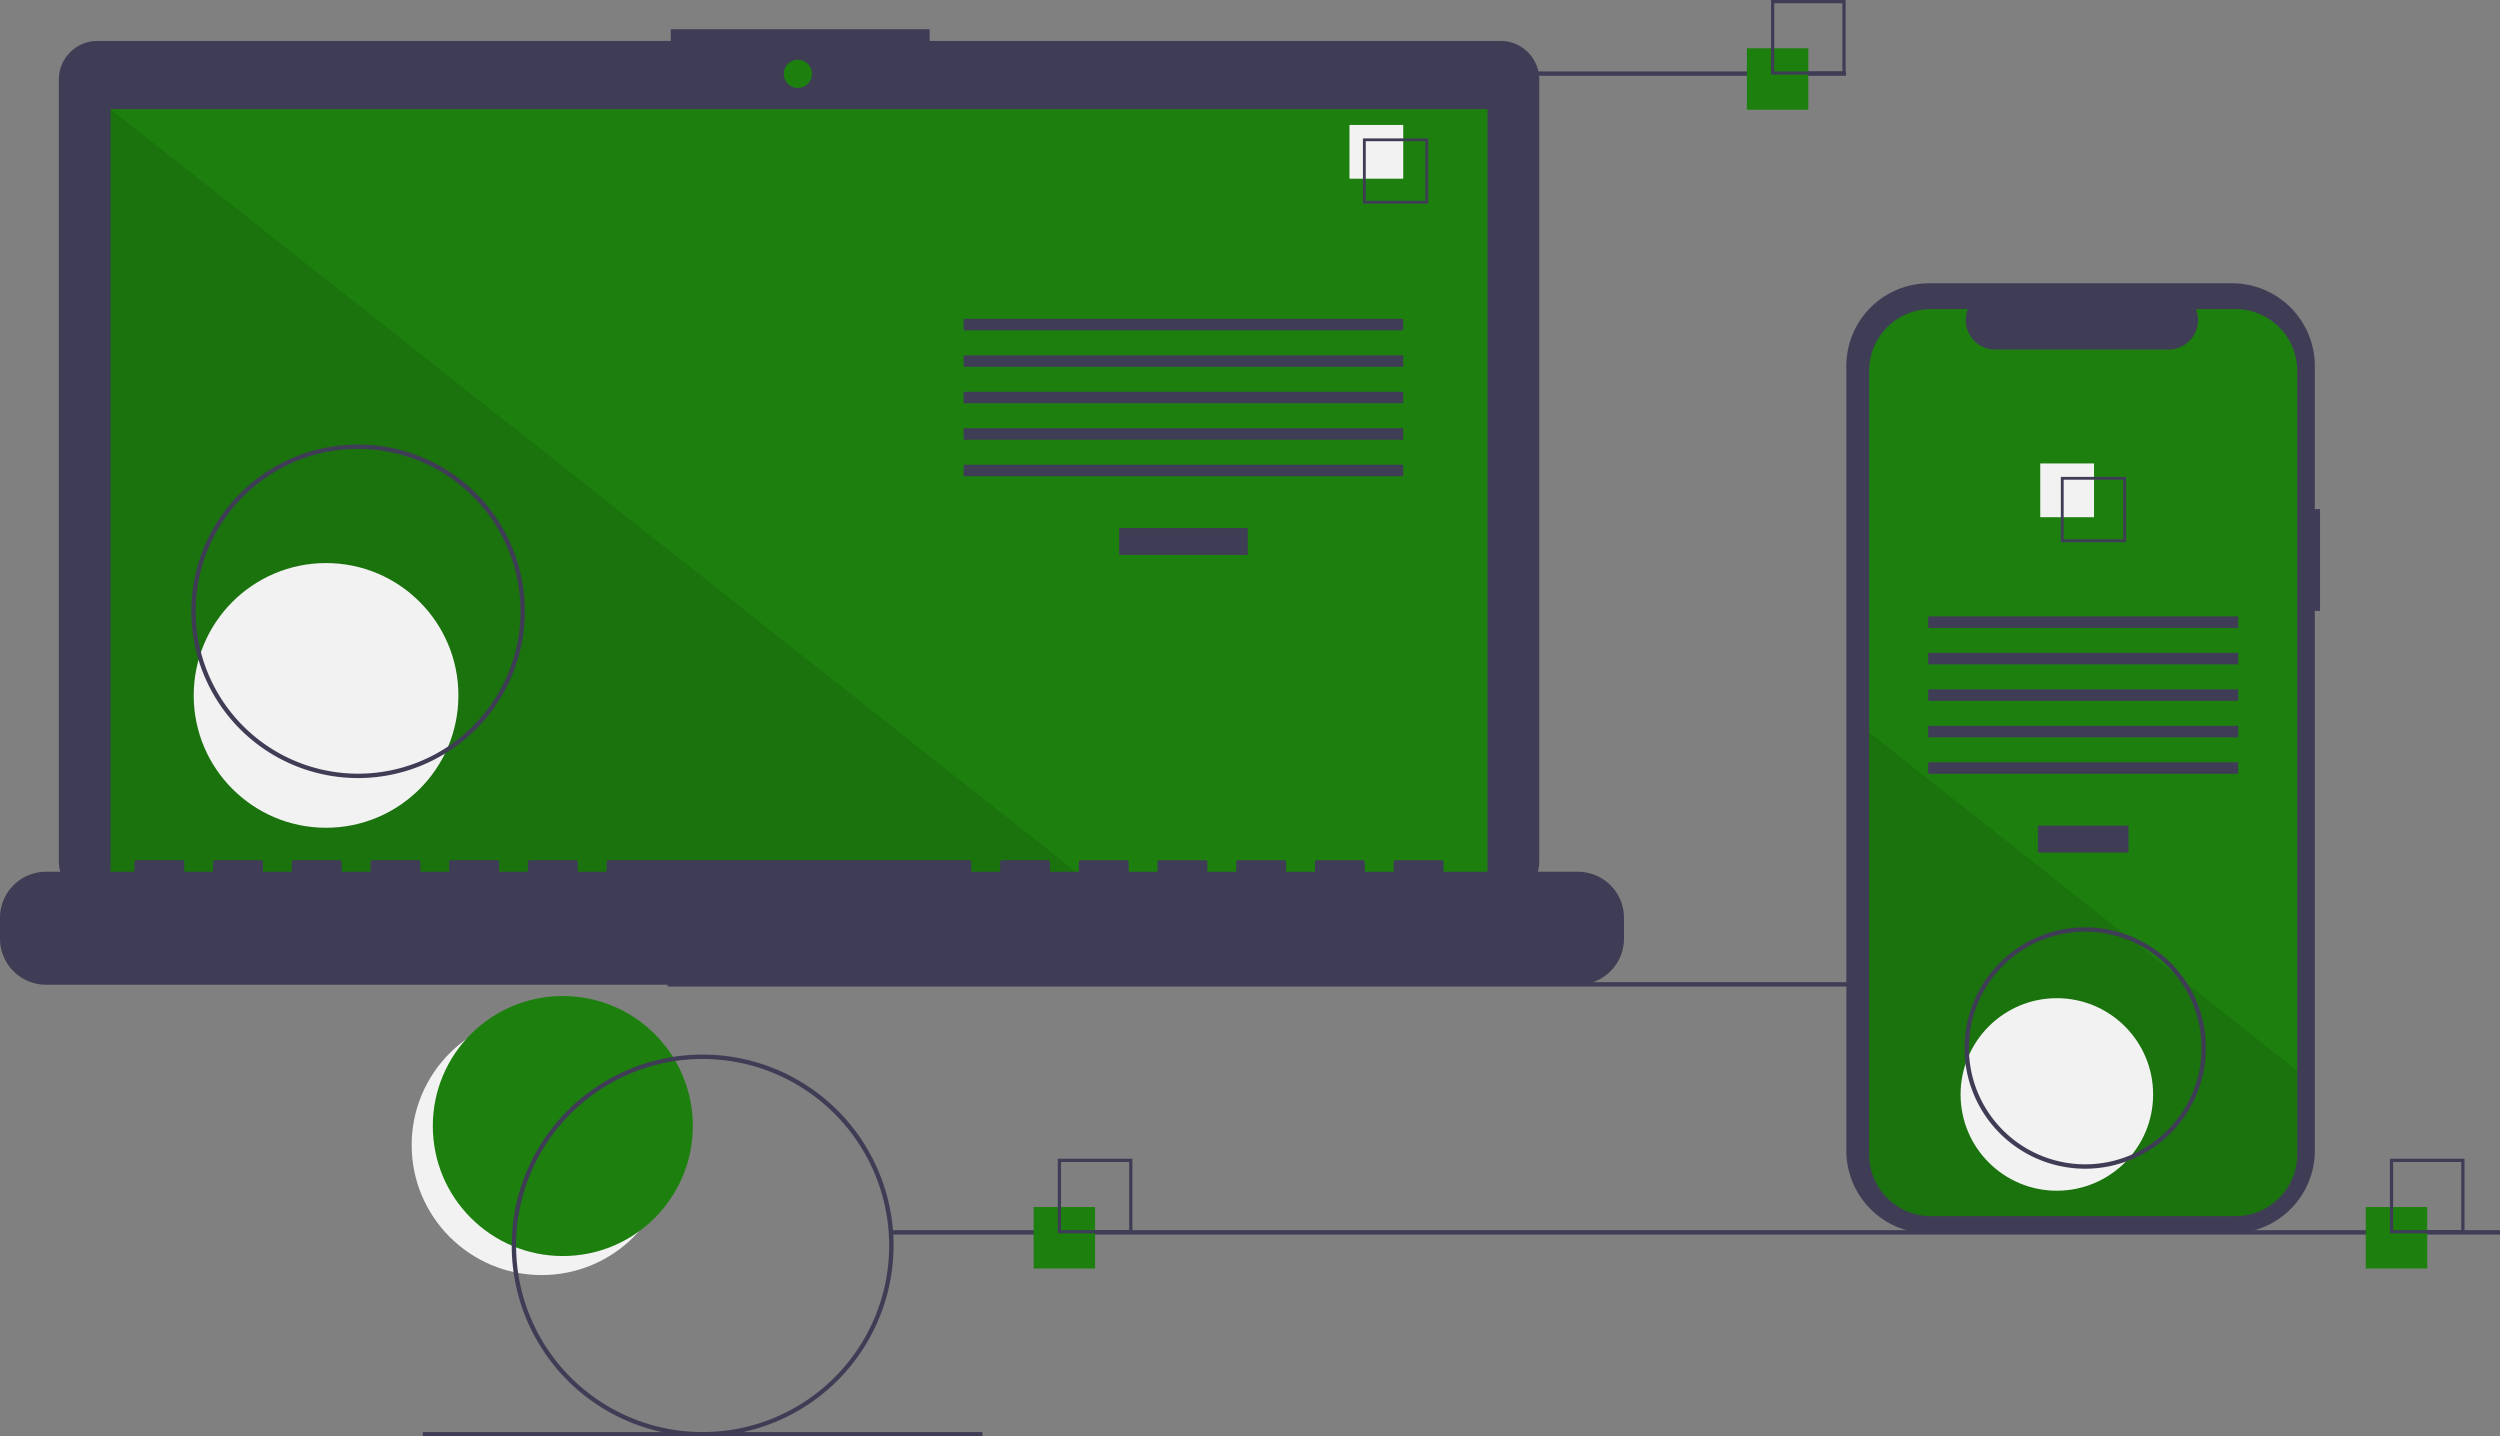 <svg id="b6117b06-2b45-45bc-b789-4a82ab6612dd" data-name="Layer 1" xmlns="http://www.w3.org/2000/svg" width="1139.171" height="654.543"
  viewBox="0 0 1139.171 654.543">
  <rect x="0" y="0" width="1139.171" height="654.543" fill="#808080" stroke="none"/>
  <title>progressive_app</title>
  <circle cx="246.827" cy="521.765" r="59.243" fill="#f2f2f2"/>
  <circle cx="256.46" cy="513.095" r="59.243" fill="#1D800E"/>
  <rect x="304.171" y="447.543" width="733" height="2" fill="#3f3d56"/>
  <path
    d="M714.207,141.381H454.038v-5.362h-117.971v5.362H74.825a17.599,17.599,0,0,0-17.599,17.599V515.231a17.599,17.599,0,0,0,17.599,17.599H714.207a17.599,17.599,0,0,0,17.599-17.599V158.979A17.599,17.599,0,0,0,714.207,141.381Z"
    transform="translate(-30.415 -122.728)" fill="#3f3d56"/>
  <rect x="50.406" y="49.754" width="627.391" height="353.913" fill="#1D800E"/>
  <circle cx="363.565" cy="33.667" r="6.435" fill="#1D800E"/>
  <polygon points="498.374 403.667 50.406 403.667 50.406 49.754 498.374 403.667" opacity="0.1"/>
  <circle cx="148.574" cy="316.876" r="60.307" fill="#f2f2f2"/>
  <rect x="509.953" y="240.622" width="58.605" height="12.246" fill="#3f3d56"/>
  <rect x="439.102" y="145.279" width="200.307" height="5.248" fill="#3f3d56"/>
  <rect x="439.102" y="161.898" width="200.307" height="5.248" fill="#3f3d56"/>
  <rect x="439.102" y="178.518" width="200.307" height="5.248" fill="#3f3d56"/>
  <rect x="439.102" y="195.137" width="200.307" height="5.248" fill="#3f3d56"/>
  <rect x="439.102" y="211.756" width="200.307" height="5.248" fill="#3f3d56"/>
  <rect x="614.917" y="56.934" width="24.492" height="24.492" fill="#f2f2f2"/>
  <path d="M681.195,215.525h-29.74v-29.74h29.74Zm-28.447-1.293h27.154V187.078H652.748Z" transform="translate(-30.415 -122.728)"
    fill="#3f3d56"/>
  <path
    d="M749.422,519.96H688.192v-4.412a.875.875,0,0,0-.875-.875h-20.993a.875.875,0,0,0-.875.875v4.412H652.329v-4.412a.875.875,0,0,0-.875-.875H630.462a.875.875,0,0,0-.875.875v4.412H616.467v-4.412a.875.875,0,0,0-.875-.875H594.599a.875.875,0,0,0-.875.875v4.412H580.604v-4.412a.875.875,0,0,0-.875-.875H558.736a.875.875,0,0,0-.875.875v4.412H544.741v-4.412a.875.875,0,0,0-.875-.875H522.873a.875.875,0,0,0-.875.875v4.412H508.878v-4.412a.875.875,0,0,0-.875-.875h-20.993a.875.875,0,0,0-.875.875v4.412H473.015v-4.412a.875.875,0,0,0-.875-.875H307.696a.875.875,0,0,0-.875.875v4.412H293.701v-4.412a.875.875,0,0,0-.875-.875H271.833a.875.875,0,0,0-.875.875v4.412H257.838v-4.412a.875.875,0,0,0-.875-.875h-20.993a.875.875,0,0,0-.875.875v4.412H221.975v-4.412a.875.875,0,0,0-.875-.875H200.107a.875.875,0,0,0-.875.875v4.412H186.112v-4.412a.875.875,0,0,0-.875-.875H164.244a.875.875,0,0,0-.875.875v4.412H150.249v-4.412a.875.875,0,0,0-.875-.875H128.381a.875.875,0,0,0-.875.875v4.412H114.386v-4.412a.875.875,0,0,0-.875-.875H92.519a.875.875,0,0,0-.875.875v4.412H51.407a20.993,20.993,0,0,0-20.993,20.993v9.492A20.993,20.993,0,0,0,51.407,571.438H749.422a20.993,20.993,0,0,0,20.993-20.993v-9.492A20.993,20.993,0,0,0,749.422,519.96Z"
    transform="translate(-30.415 -122.728)" fill="#3f3d56"/>
  <path
    d="M193.586,477.272a76,76,0,1,1,76-76A76.086,76.086,0,0,1,193.586,477.272Zm0-150a74,74,0,1,0,74,74A74.084,74.084,0,0,0,193.586,327.272Z"
    transform="translate(-30.415 -122.728)" fill="#3f3d56"/>
  <rect x="586.171" y="32.543" width="255" height="2" fill="#3f3d56"/>
  <rect x="406.171" y="560.543" width="733" height="2" fill="#3f3d56"/>
  <rect x="192.672" y="652.543" width="255" height="2" fill="#3f3d56"/>
  <rect x="471" y="550" width="28" height="28" fill="#1D800E"/>
  <path d="M546.415,684.728h-34v-34h34Zm-32.522-1.478H544.936V652.207H513.893Z" transform="translate(-30.415 -122.728)"
    fill="#3f3d56"/>
  <rect x="796" y="22" width="28" height="28" fill="#1D800E"/>
  <path d="M871.415,156.728h-34v-34h34Zm-32.522-1.478H869.936V124.207H838.893Z" transform="translate(-30.415 -122.728)"
    fill="#3f3d56"/>
  <rect x="1078" y="550" width="28" height="28" fill="#1D800E"/>
  <path d="M1153.415,684.728h-34v-34h34Zm-32.522-1.478h31.043V652.207h-31.043Z" transform="translate(-30.415 -122.728)"
    fill="#3f3d56"/>
  <path
    d="M1087.586,354.687h-2.379V289.525a37.714,37.714,0,0,0-37.714-37.714H909.44A37.714,37.714,0,0,0,871.726,289.525V647.006A37.714,37.714,0,0,0,909.44,684.72h138.053a37.714,37.714,0,0,0,37.714-37.714V401.07h2.379Z"
    transform="translate(-30.415 -122.728)" fill="#3f3d56"/>
  <path
    d="M1077.176,291.742v356.96a28.165,28.165,0,0,1-28.16,28.17H910.296a28.165,28.165,0,0,1-28.16-28.17v-356.96a28.163,28.163,0,0,1,28.16-28.16h16.83a13.379,13.379,0,0,0,12.39,18.43h79.09a13.379,13.379,0,0,0,12.39-18.43h18.02A28.163,28.163,0,0,1,1077.176,291.742Z"
    transform="translate(-30.415 -122.728)" fill="#1D800E"/>
  <rect x="928.58" y="376.218" width="41.324" height="12.246" fill="#3f3d56"/>
  <rect x="878.621" y="280.875" width="141.24" height="5.248" fill="#3f3d56"/>
  <rect x="878.621" y="297.494" width="141.24" height="5.248" fill="#3f3d56"/>
  <rect x="878.621" y="314.114" width="141.24" height="5.248" fill="#3f3d56"/>
  <rect x="878.621" y="330.733" width="141.24" height="5.248" fill="#3f3d56"/>
  <rect x="878.621" y="347.352" width="141.24" height="5.248" fill="#3f3d56"/>
  <rect x="929.684" y="211.179" width="24.492" height="24.492" fill="#f2f2f2"/>
  <path d="M969.474,340.032v29.74h29.74v-29.74Zm28.45,28.45h-27.16v-27.16h27.16Z" transform="translate(-30.415 -122.728)" fill="#3f3d56"/>
  <path
    d="M1077.176,610.582v38.12a28.165,28.165,0,0,1-28.16,28.17H910.296a28.165,28.165,0,0,1-28.16-28.17v-192.21l116.87,92.33,2,1.58,21.74,17.17,2.03,1.61Z"
    transform="translate(-30.415 -122.728)" opacity="0.1"/>
  <circle cx="937.241" cy="498.707" r="43.868" fill="#f2f2f2"/>
  <path
    d="M350.586,777.272a87,87,0,1,1,87-87A87.099,87.099,0,0,1,350.586,777.272Zm0-172a85,85,0,1,0,85,85A85.096,85.096,0,0,0,350.586,605.272Z"
    transform="translate(-30.415 -122.728)" fill="#3f3d56"/>
  <path
    d="M980.586,655.272a55,55,0,1,1,55-55A55.062,55.062,0,0,1,980.586,655.272Zm0-108a53,53,0,1,0,53,53A53.06,53.06,0,0,0,980.586,547.272Z"
    transform="translate(-30.415 -122.728)" fill="#3f3d56"/>
</svg>